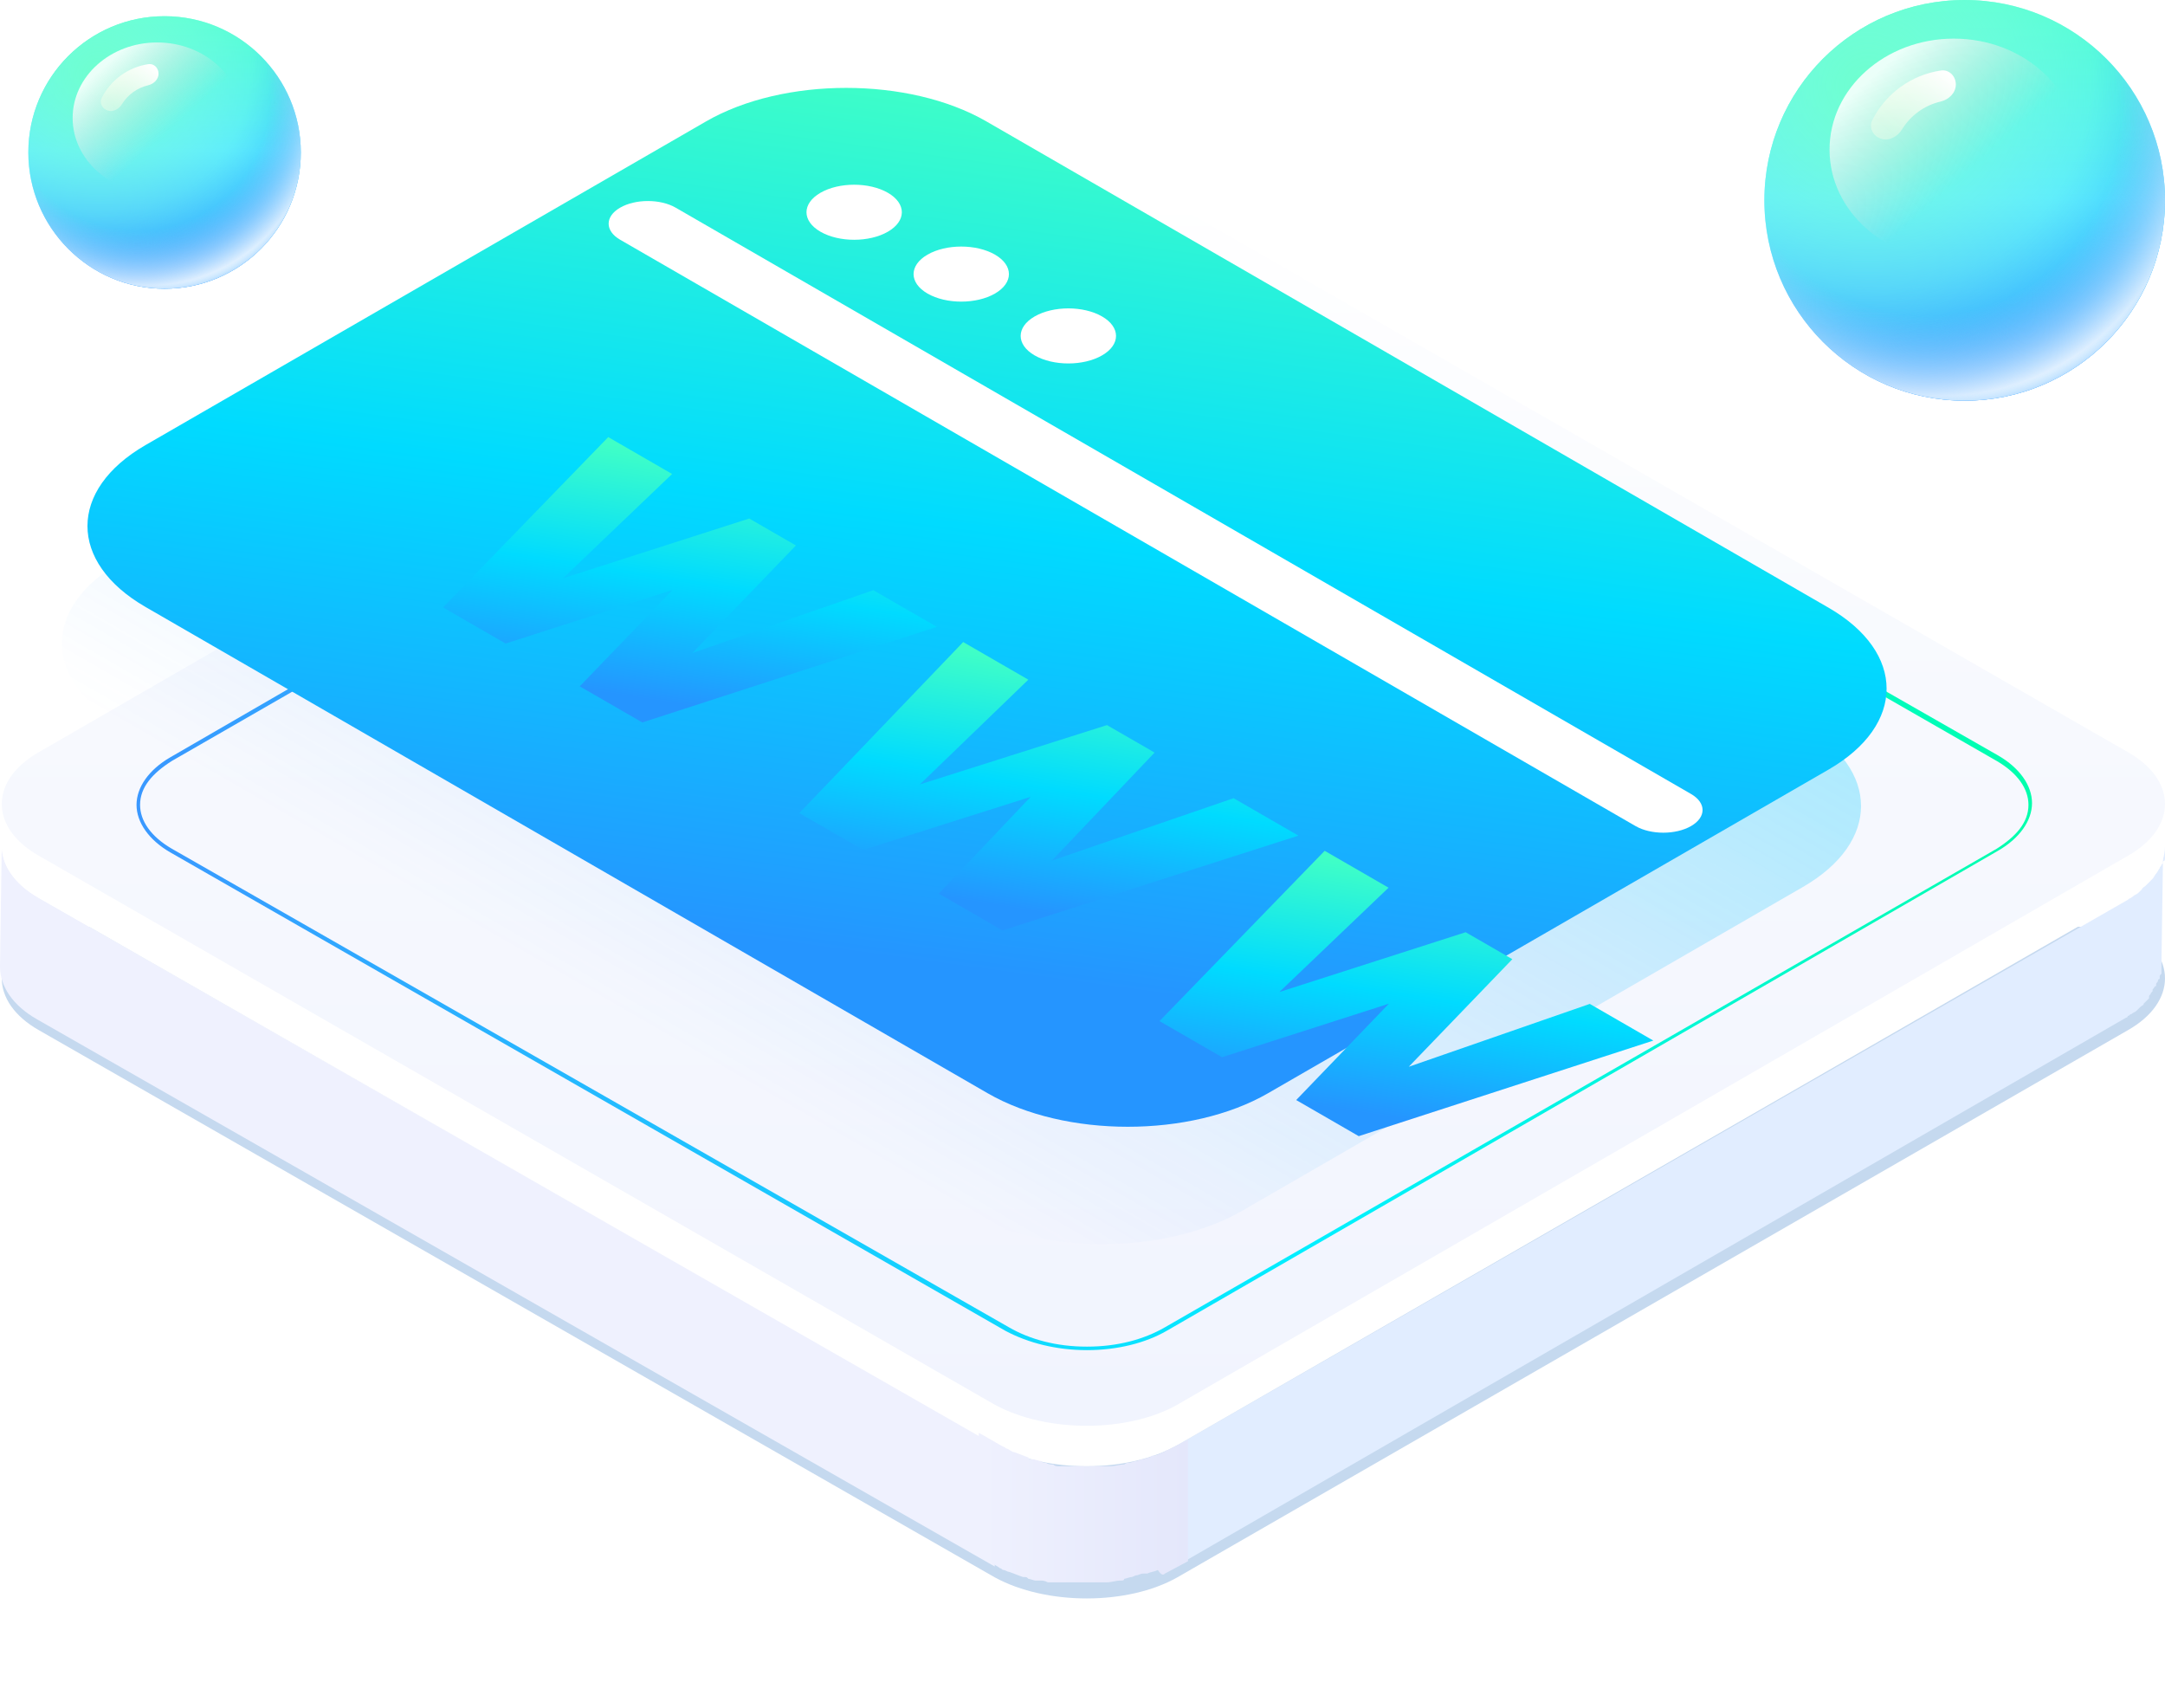 <svg width="535" height="422" viewBox="0 0 535 422" fill="none" xmlns="http://www.w3.org/2000/svg">
<g clip-path="url(#clip0_876_33954)">
<g filter="url(#filter0_f_876_33954)">
<path d="M9.639 254.554C-2.63 247.6 -2.63 235.866 9.639 228.912L244.496 230.215C256.764 223.262 276.92 223.262 289.627 230.215L525.798 228.912C538.066 235.866 538.066 247.6 525.798 254.554L290.941 389.723C278.673 396.677 258.517 396.677 245.81 389.723L9.639 254.554Z" fill="#C5D9EF"/>
</g>
<path d="M535 210.157C535 210.592 535 211.027 535 211.027C535 211.461 535 211.461 535 211.896C535 212.331 535 212.765 534.562 212.765C534.562 213.2 534.562 213.2 534.124 213.634C534.124 214.069 533.686 214.069 533.686 214.504C533.248 214.938 533.248 215.373 532.809 215.808C532.371 216.242 532.371 216.677 531.933 217.111C531.933 217.111 531.933 217.111 531.495 217.546C531.057 217.981 530.619 218.415 530.18 218.85C529.742 219.285 529.304 219.285 529.304 219.719C528.866 220.154 528.866 220.154 528.428 220.588C527.99 221.023 527.551 221.023 527.113 221.458C526.675 221.892 526.237 221.892 525.799 222.327L290.942 357.061L290.504 387.05L525.361 251.447C525.361 251.447 525.799 251.447 525.799 251.012C526.237 251.012 526.237 250.578 526.675 250.578C527.113 250.143 527.551 250.143 527.99 249.708C528.428 249.274 528.428 249.274 528.866 248.839C529.304 248.404 529.742 248.404 529.742 247.97C530.18 247.535 530.619 247.101 531.057 246.666C531.057 246.666 531.057 246.666 531.057 246.231C531.057 245.797 531.495 245.797 531.495 245.362L531.933 244.927C531.933 244.927 531.933 244.927 531.933 244.493C532.371 244.058 532.371 243.624 532.809 243.624C532.809 243.624 532.809 243.624 532.809 243.189C532.809 242.754 533.248 242.754 533.248 242.32C533.248 242.32 533.248 241.885 533.686 241.885C533.686 241.885 533.686 241.885 533.686 241.45C533.686 241.016 533.686 241.016 534.124 240.581V240.147C534.124 239.712 534.124 239.277 534.124 239.277C534.124 238.843 534.124 238.843 534.124 238.408C534.124 238.408 534.124 238.408 534.124 237.973L534.562 207.984C535 209.288 535 209.723 535 210.157Z" fill="#E1EDFF"/>
<path d="M9.64 221.892C3.505 218.415 0.438 213.634 0.438 208.854L0 238.843C0 243.623 3.067 248.404 9.201 251.881L245.811 387.05L246.249 357.061L9.64 221.892Z" fill="#EFF1FE"/>
<path d="M525.798 196.25C538.066 203.204 538.066 214.939 525.798 221.893L290.941 357.061C278.673 364.015 258.517 364.015 245.81 357.061L9.639 221.893C-2.63 214.939 -2.63 203.204 9.639 196.25L244.496 60.647C256.764 53.693 276.92 53.693 289.627 60.647L525.798 196.25Z" fill="white"/>
<path d="M9.639 211.461C-2.63 204.507 -2.63 192.772 9.639 185.818L244.496 50.215C256.764 43.261 276.92 43.261 289.627 50.215L525.798 185.818C538.066 192.772 538.066 204.507 525.798 211.461L290.941 347.064C278.673 354.018 258.517 354.018 245.81 347.064L9.639 211.461Z" fill="url(#paint0_linear_876_33954)"/>
<path d="M268.595 333.591C261.146 333.591 254.136 331.853 248.439 328.811L42.063 210.593C36.805 207.55 33.738 203.204 33.738 198.858C33.738 194.512 36.805 190.165 42.063 187.123L247.125 68.47C252.383 65.428 259.394 63.69 266.842 63.69C274.291 63.69 281.302 65.428 286.998 68.47L493.812 186.688C499.07 189.731 502.137 194.077 502.137 198.423C502.137 202.769 499.07 207.116 493.812 210.158L288.312 328.811C283.054 331.853 276.044 333.591 268.595 333.591ZM267.28 64.993C259.832 64.993 253.259 66.732 248.001 69.774L42.502 187.992C37.682 191.035 34.615 194.512 34.615 198.858C34.615 202.769 37.244 206.681 42.502 209.723L249.316 327.941C254.574 330.984 261.146 332.722 268.595 332.722C276.044 332.722 282.616 330.984 287.874 327.941L493.374 209.723C498.194 206.681 501.261 203.204 501.261 198.858C501.261 194.946 498.632 191.035 493.374 187.992L286.56 69.34C281.302 66.297 274.291 64.993 267.28 64.993Z" fill="url(#paint1_linear_876_33954)"/>
<path d="M287.875 388.788C288.751 388.353 292.694 386.18 293.571 385.745V355.756C292.694 356.191 289.189 357.929 288.313 358.364C287.875 358.364 287.875 358.798 287.436 358.798C286.56 359.233 285.684 359.668 284.807 359.668C284.369 359.668 284.369 360.102 283.931 360.102C283.493 360.102 283.055 360.537 282.178 360.537C281.74 360.537 281.302 360.972 280.864 360.972C280.426 360.972 279.549 361.406 279.111 361.406C278.673 361.406 278.235 361.406 277.797 361.841C276.482 361.841 275.606 362.275 274.291 362.275C273.853 362.275 273.415 362.275 272.977 362.275C272.101 362.275 271.662 362.275 270.786 362.275C270.348 362.275 269.91 362.275 269.472 362.275C269.033 362.275 268.157 362.275 267.719 362.275C267.281 362.275 266.843 362.275 266.404 362.275C265.966 362.275 265.528 362.275 264.652 362.275C264.214 362.275 263.775 362.275 263.337 362.275C262.899 362.275 262.461 362.275 261.585 362.275C261.146 362.275 260.708 362.275 260.27 361.841C259.832 361.841 258.956 361.841 258.517 361.406C258.079 361.406 257.641 361.406 257.203 360.972C256.327 360.972 255.888 360.537 255.012 360.537C254.574 360.537 254.136 360.537 254.136 360.102C252.821 359.668 251.945 359.233 250.63 358.798C250.192 358.798 249.754 358.364 248.878 357.929C248.44 357.929 248.44 357.495 248.001 357.495C247.125 357.06 242.744 354.452 241.867 354.018V384.441C242.744 384.876 246.687 387.049 247.125 387.484C247.563 387.484 247.563 387.918 248.001 387.918C248.44 387.918 248.878 388.353 249.316 388.353C250.63 388.788 251.507 389.222 252.821 389.657C252.821 389.657 252.821 389.657 253.259 389.657C253.698 389.657 253.698 389.657 254.136 390.091C254.574 390.091 255.45 390.526 255.888 390.526H256.327C256.765 390.526 256.765 390.526 257.203 390.526C257.641 390.526 258.079 390.526 258.956 390.961C259.394 390.961 259.394 390.961 259.832 390.961C260.27 390.961 260.27 390.961 260.708 390.961C261.146 390.961 261.585 390.961 262.023 390.961C262.461 390.961 262.461 390.961 262.899 390.961C263.337 390.961 263.337 390.961 263.775 390.961C264.214 390.961 264.652 390.961 265.09 390.961C265.528 390.961 265.528 390.961 265.966 390.961C265.966 390.961 266.404 390.961 266.843 390.961C267.281 390.961 268.157 390.961 268.595 390.961C269.033 390.961 269.033 390.961 269.472 390.961H269.91C270.786 390.961 271.224 390.961 272.101 390.961C272.539 390.961 272.539 390.961 272.977 390.961C272.977 390.961 272.977 390.961 273.415 390.961C274.73 390.961 275.606 390.526 276.92 390.526C277.359 390.526 277.797 390.526 277.797 390.091C278.235 390.091 279.111 389.657 279.549 389.657C279.988 389.657 280.426 389.222 280.864 389.222C281.302 389.222 281.74 388.788 282.617 388.788H283.055H283.493C284.369 388.353 285.246 388.353 286.122 387.918C286.998 389.222 287.436 389.222 287.875 388.788Z" fill="url(#paint2_linear_876_33954)"/>
<path d="M74.333 37.667C74.333 56.26 59.26 71.333 40.667 71.333C22.073 71.333 7 56.26 7 37.667C7 19.073 22.073 4 40.667 4C59.26 4 74.333 19.073 74.333 37.667Z" fill="url(#paint3_linear_876_33954)"/>
<path d="M74.333 37.667C74.333 56.26 59.26 71.333 40.667 71.333C22.073 71.333 7 56.26 7 37.667C7 19.073 22.073 4 40.667 4C59.26 4 74.333 19.073 74.333 37.667Z" fill="url(#paint4_radial_876_33954)"/>
<path d="M74.333 37.667C74.333 56.26 59.26 71.333 40.667 71.333C22.073 71.333 7 56.26 7 37.667C7 19.073 22.073 4 40.667 4C59.26 4 74.333 19.073 74.333 37.667Z" fill="url(#paint5_radial_876_33954)"/>
<path d="M74.333 37.667C74.333 56.26 59.26 71.333 40.667 71.333C22.073 71.333 7 56.26 7 37.667C7 19.073 22.073 4 40.667 4C59.26 4 74.333 19.073 74.333 37.667Z" fill="url(#paint6_radial_876_33954)"/>
<path d="M74.333 37.667C74.333 56.26 59.26 71.333 40.667 71.333C22.073 71.333 7 56.26 7 37.667C7 19.073 22.073 4 40.667 4C59.26 4 74.333 19.073 74.333 37.667Z" fill="url(#paint7_radial_876_33954)"/>
<g style="mix-blend-mode:lighten">
<path d="M59.732 29.149C59.732 39.454 50.38 47.807 38.843 47.807C27.306 47.807 17.953 39.454 17.953 29.149C17.953 18.844 27.306 10.49 38.843 10.49C50.38 10.49 59.732 18.844 59.732 29.149Z" fill="url(#paint8_linear_876_33954)"/>
</g>
<g style="mix-blend-mode:lighten">
<path d="M26.63 27.316C25.278 26.896 24.504 25.446 25.142 24.182C26.25 21.983 27.874 20.069 29.89 18.611C31.905 17.153 34.231 16.21 36.667 15.845C38.067 15.636 39.202 16.825 39.178 18.24V18.24C39.154 19.655 37.97 20.751 36.592 21.075C35.268 21.386 34.009 21.957 32.894 22.764C31.778 23.571 30.841 24.587 30.131 25.748C29.393 26.955 27.982 27.736 26.63 27.316V27.316Z" fill="url(#paint9_linear_876_33954)"/>
</g>
<path d="M535 49.5C535 76.838 512.838 99 485.5 99C458.162 99 436 76.838 436 49.5C436 22.162 458.162 0 485.5 0C512.838 0 535 22.162 535 49.5Z" fill="url(#paint10_linear_876_33954)"/>
<path d="M535 49.5C535 76.838 512.838 99 485.5 99C458.162 99 436 76.838 436 49.5C436 22.162 458.162 0 485.5 0C512.838 0 535 22.162 535 49.5Z" fill="url(#paint11_radial_876_33954)"/>
<path d="M535 49.5C535 76.838 512.838 99 485.5 99C458.162 99 436 76.838 436 49.5C436 22.162 458.162 0 485.5 0C512.838 0 535 22.162 535 49.5Z" fill="url(#paint12_radial_876_33954)"/>
<path d="M535 49.5C535 76.838 512.838 99 485.5 99C458.162 99 436 76.838 436 49.5C436 22.162 458.162 0 485.5 0C512.838 0 535 22.162 535 49.5Z" fill="url(#paint13_radial_876_33954)"/>
<path d="M535 49.5C535 76.838 512.838 99 485.5 99C458.162 99 436 76.838 436 49.5C436 22.162 458.162 0 485.5 0C512.838 0 535 22.162 535 49.5Z" fill="url(#paint14_radial_876_33954)"/>
<g style="mix-blend-mode:lighten">
<path d="M513.531 36.977C513.531 52.128 499.78 64.41 482.817 64.41C465.855 64.41 452.104 52.128 452.104 36.977C452.104 21.826 465.855 9.543 482.817 9.543C499.78 9.543 513.531 21.826 513.531 36.977Z" fill="url(#paint15_linear_876_33954)"/>
</g>
<g style="mix-blend-mode:lighten">
<path d="M464.86 34.282C462.873 33.665 461.735 31.533 462.672 29.674C464.302 26.441 466.689 23.626 469.653 21.483C472.616 19.339 476.037 17.953 479.618 17.417C481.677 17.109 483.345 18.856 483.31 20.937V20.937C483.274 23.018 481.534 24.63 479.508 25.105C477.561 25.562 475.71 26.402 474.07 27.589C472.429 28.776 471.053 30.27 470.009 31.976C468.923 33.752 466.848 34.9 464.86 34.282V34.282Z" fill="url(#paint16_linear_876_33954)"/>
</g>
<path d="M168.152 59C187.284 47.954 218.302 47.954 237.434 59L445.534 179.147C464.666 190.192 464.666 208.101 445.534 219.147L307.025 299.115C287.893 310.161 256.874 310.161 237.743 299.115L29.642 178.969C10.511 167.923 10.511 150.014 29.642 138.969L168.152 59Z" fill="url(#paint17_linear_876_33954)"/>
<path fill-rule="evenodd" clip-rule="evenodd" d="M243.754 30C224.623 18.954 193.604 18.954 174.472 30L35.963 109.969C16.831 121.014 16.831 138.923 35.963 149.969L244.063 270.115C263.195 281.161 294.213 281.161 313.345 270.115L451.855 190.147C470.986 179.101 470.986 161.192 451.854 150.147L243.754 30Z" fill="url(#paint18_linear_876_33954)"/>
<path d="M404.162 204.099C407.952 206.287 414.095 206.287 417.884 204.099V204.099C421.674 201.912 421.674 198.365 417.884 196.177L166.966 51.309C163.177 49.121 157.033 49.121 153.244 51.309V51.309C149.455 53.497 149.455 57.044 153.244 59.232L404.162 204.099Z" fill="white"/>
<path d="M219.405 57.252C214.804 59.909 207.344 59.909 202.743 57.252C198.142 54.596 198.142 50.289 202.743 47.632C207.344 44.976 214.804 44.976 219.405 47.632C224.007 50.289 224.007 54.596 219.405 57.252Z" fill="white"/>
<path d="M245.868 72.532C241.267 75.188 233.807 75.188 229.206 72.532C224.605 69.875 224.605 65.568 229.206 62.912C233.807 60.255 241.267 60.255 245.868 62.912C250.47 65.568 250.47 69.875 245.868 72.532Z" fill="white"/>
<path d="M272.333 87.809C267.732 90.466 260.272 90.466 255.671 87.809C251.069 85.153 251.069 80.846 255.671 78.189C260.272 75.532 267.732 75.532 272.333 78.189C276.934 80.846 276.934 85.153 272.333 87.809Z" fill="white"/>
<path fill-rule="evenodd" clip-rule="evenodd" d="M109.486 150.076L124.943 159.001L166.182 145.768L143.263 169.578L158.72 178.502L231.517 154.888L215.814 145.822L171.085 161.353L196.677 134.773L185.145 128.115L139.107 142.89L166.089 117.113L150.305 108L109.486 150.076Z" fill="url(#paint19_linear_876_33954)"/>
<path fill-rule="evenodd" clip-rule="evenodd" d="M197.515 200.9L213.282 210.003L254.704 196.876L231.968 220.791L247.735 229.894L320.85 206.464L304.834 197.217L259.926 212.645L285.313 185.947L273.551 179.156L227.309 193.813L254.114 167.934L238.014 158.639L197.515 200.9Z" fill="url(#paint20_linear_876_33954)"/>
<path fill-rule="evenodd" clip-rule="evenodd" d="M286.527 252.293L301.984 261.218L343.223 247.985L320.304 271.794L335.761 280.719L408.558 257.105L392.855 248.039L348.126 263.57L373.718 236.99L362.186 230.332L316.148 245.107L343.13 219.33L327.346 210.217L286.527 252.293Z" fill="url(#paint21_linear_876_33954)"/>
</g>
<defs>
<filter id="filter0_f_876_33954" x="-10.562" y="214" width="556.562" height="191.938" filterUnits="userSpaceOnUse" color-interpolation-filters="sRGB">
<feFlood flood-opacity="0" result="BackgroundImageFix"/>
<feBlend mode="normal" in="SourceGraphic" in2="BackgroundImageFix" result="shape"/>
<feGaussianBlur stdDeviation="5.5" result="effect1_foregroundBlur_876_33954"/>
</filter>
<linearGradient id="paint0_linear_876_33954" x1="267.84" y1="352.232" x2="267.84" y2="44.998" gradientUnits="userSpaceOnUse">
<stop stop-color="#F1F4FE"/>
<stop offset="0.58" stop-color="#F7F9FE"/>
<stop offset="1" stop-color="white"/>
</linearGradient>
<linearGradient id="paint1_linear_876_33954" x1="33.384" y1="198.621" x2="502.289" y2="198.621" gradientUnits="userSpaceOnUse">
<stop stop-color="#3A98FF"/>
<stop offset="0.628" stop-color="#00F0FF"/>
<stop offset="1" stop-color="#00FFAC"/>
</linearGradient>
<linearGradient id="paint2_linear_876_33954" x1="242.582" y1="373.938" x2="293.464" y2="373.938" gradientUnits="userSpaceOnUse">
<stop stop-color="#EFF1FE"/>
<stop offset="1" stop-color="#E4E7FB"/>
</linearGradient>
<linearGradient id="paint3_linear_876_33954" x1="40.667" y1="4" x2="40.667" y2="71.333" gradientUnits="userSpaceOnUse">
<stop stop-color="#40FFC6"/>
<stop offset="0.493" stop-color="#4AE6FF"/>
<stop offset="1" stop-color="#2595FF"/>
</linearGradient>
<radialGradient id="paint4_radial_876_33954" cx="0" cy="0" r="1" gradientUnits="userSpaceOnUse" gradientTransform="translate(26.839 17.226) rotate(62.622) scale(75.826)">
<stop offset="0.462" stop-color="#2AA8FF" stop-opacity="0"/>
<stop offset="0.895" stop-color="#2595FF"/>
</radialGradient>
<radialGradient id="paint5_radial_876_33954" cx="0" cy="0" r="1" gradientUnits="userSpaceOnUse" gradientTransform="translate(24.434 18.429) rotate(56.626) scale(90.708)">
<stop stop-color="#6EFFCE"/>
<stop offset="0.57" stop-color="#A5FFFD" stop-opacity="0"/>
</radialGradient>
<radialGradient id="paint6_radial_876_33954" cx="0" cy="0" r="1" gradientUnits="userSpaceOnUse" gradientTransform="translate(34.054 24.441) rotate(63.435) scale(48.359)">
<stop offset="0.672" stop-color="#9EC6FD" stop-opacity="0"/>
<stop offset="1" stop-color="white"/>
</radialGradient>
<radialGradient id="paint7_radial_876_33954" cx="0" cy="0" r="1" gradientUnits="userSpaceOnUse" gradientTransform="translate(37.027 30.387) rotate(62.038) scale(41.722)">
<stop offset="0.961" stop-color="#2AA8FF" stop-opacity="0"/>
<stop offset="1" stop-color="#058AFF" stop-opacity="0.26"/>
</radialGradient>
<linearGradient id="paint8_linear_876_33954" x1="26.906" y1="15.305" x2="41.967" y2="32.032" gradientUnits="userSpaceOnUse">
<stop stop-color="white" stop-opacity="0.86"/>
<stop offset="1" stop-color="#D9D9D9" stop-opacity="0"/>
</linearGradient>
<linearGradient id="paint9_linear_876_33954" x1="38.847" y1="17.193" x2="29.747" y2="27.657" gradientUnits="userSpaceOnUse">
<stop stop-color="white"/>
<stop offset="1" stop-color="#FFFFE9" stop-opacity="0.38"/>
</linearGradient>
<linearGradient id="paint10_linear_876_33954" x1="485.5" y1="0" x2="485.5" y2="99" gradientUnits="userSpaceOnUse">
<stop stop-color="#40FFC6"/>
<stop offset="0.493" stop-color="#4AE6FF"/>
<stop offset="1" stop-color="#2595FF"/>
</linearGradient>
<radialGradient id="paint11_radial_876_33954" cx="0" cy="0" r="1" gradientUnits="userSpaceOnUse" gradientTransform="translate(465.17 19.446) rotate(62.622) scale(111.487)">
<stop offset="0.462" stop-color="#2AA8FF" stop-opacity="0"/>
<stop offset="0.895" stop-color="#2595FF"/>
</radialGradient>
<radialGradient id="paint12_radial_876_33954" cx="0" cy="0" r="1" gradientUnits="userSpaceOnUse" gradientTransform="translate(461.634 21.214) rotate(56.626) scale(133.368)">
<stop stop-color="#6EFFCE"/>
<stop offset="0.57" stop-color="#A5FFFD" stop-opacity="0"/>
</radialGradient>
<radialGradient id="paint13_radial_876_33954" cx="0" cy="0" r="1" gradientUnits="userSpaceOnUse" gradientTransform="translate(475.777 30.054) rotate(63.435) scale(71.102)">
<stop offset="0.672" stop-color="#9EC6FD" stop-opacity="0"/>
<stop offset="1" stop-color="white"/>
</radialGradient>
<radialGradient id="paint14_radial_876_33954" cx="0" cy="0" r="1" gradientUnits="userSpaceOnUse" gradientTransform="translate(480.149 38.797) rotate(62.038) scale(61.344)">
<stop offset="0.961" stop-color="#2AA8FF" stop-opacity="0"/>
<stop offset="1" stop-color="#058AFF" stop-opacity="0.26"/>
</radialGradient>
<linearGradient id="paint15_linear_876_33954" x1="465.267" y1="16.623" x2="487.411" y2="41.216" gradientUnits="userSpaceOnUse">
<stop stop-color="white" stop-opacity="0.86"/>
<stop offset="1" stop-color="#D9D9D9" stop-opacity="0"/>
</linearGradient>
<linearGradient id="paint16_linear_876_33954" x1="482.825" y1="19.398" x2="469.446" y2="34.783" gradientUnits="userSpaceOnUse">
<stop stop-color="white"/>
<stop offset="1" stop-color="#FFFFE9" stop-opacity="0.38"/>
</linearGradient>
<linearGradient id="paint17_linear_876_33954" x1="341.484" y1="119.073" x2="237.588" y2="299.026" gradientUnits="userSpaceOnUse">
<stop stop-color="#00CBFF" stop-opacity="0.3"/>
<stop offset="1" stop-color="#3A98FF" stop-opacity="0"/>
</linearGradient>
<linearGradient id="paint18_linear_876_33954" x1="283.115" y1="25.562" x2="253.65" y2="241.427" gradientUnits="userSpaceOnUse">
<stop stop-color="#40FFC6"/>
<stop offset="0.503" stop-color="#00DBFF"/>
<stop offset="1" stop-color="#2595FF"/>
</linearGradient>
<linearGradient id="paint19_linear_876_33954" x1="171.519" y1="112.817" x2="162.19" y2="173.075" gradientUnits="userSpaceOnUse">
<stop stop-color="#40FFC6"/>
<stop offset="0.503" stop-color="#00DBFF"/>
<stop offset="1" stop-color="#2595FF"/>
</linearGradient>
<linearGradient id="paint20_linear_876_33954" x1="259.524" y1="163.626" x2="249.822" y2="224.221" gradientUnits="userSpaceOnUse">
<stop stop-color="#40FFC6"/>
<stop offset="0.503" stop-color="#00DBFF"/>
<stop offset="1" stop-color="#2595FF"/>
</linearGradient>
<linearGradient id="paint21_linear_876_33954" x1="348.56" y1="215.034" x2="339.231" y2="275.292" gradientUnits="userSpaceOnUse">
<stop stop-color="#40FFC6"/>
<stop offset="0.503" stop-color="#00DBFF"/>
<stop offset="1" stop-color="#2595FF"/>
</linearGradient>
<clipPath id="clip0_876_33954">
<rect width="535" height="422" fill="white"/>
</clipPath>
</defs>
</svg>
